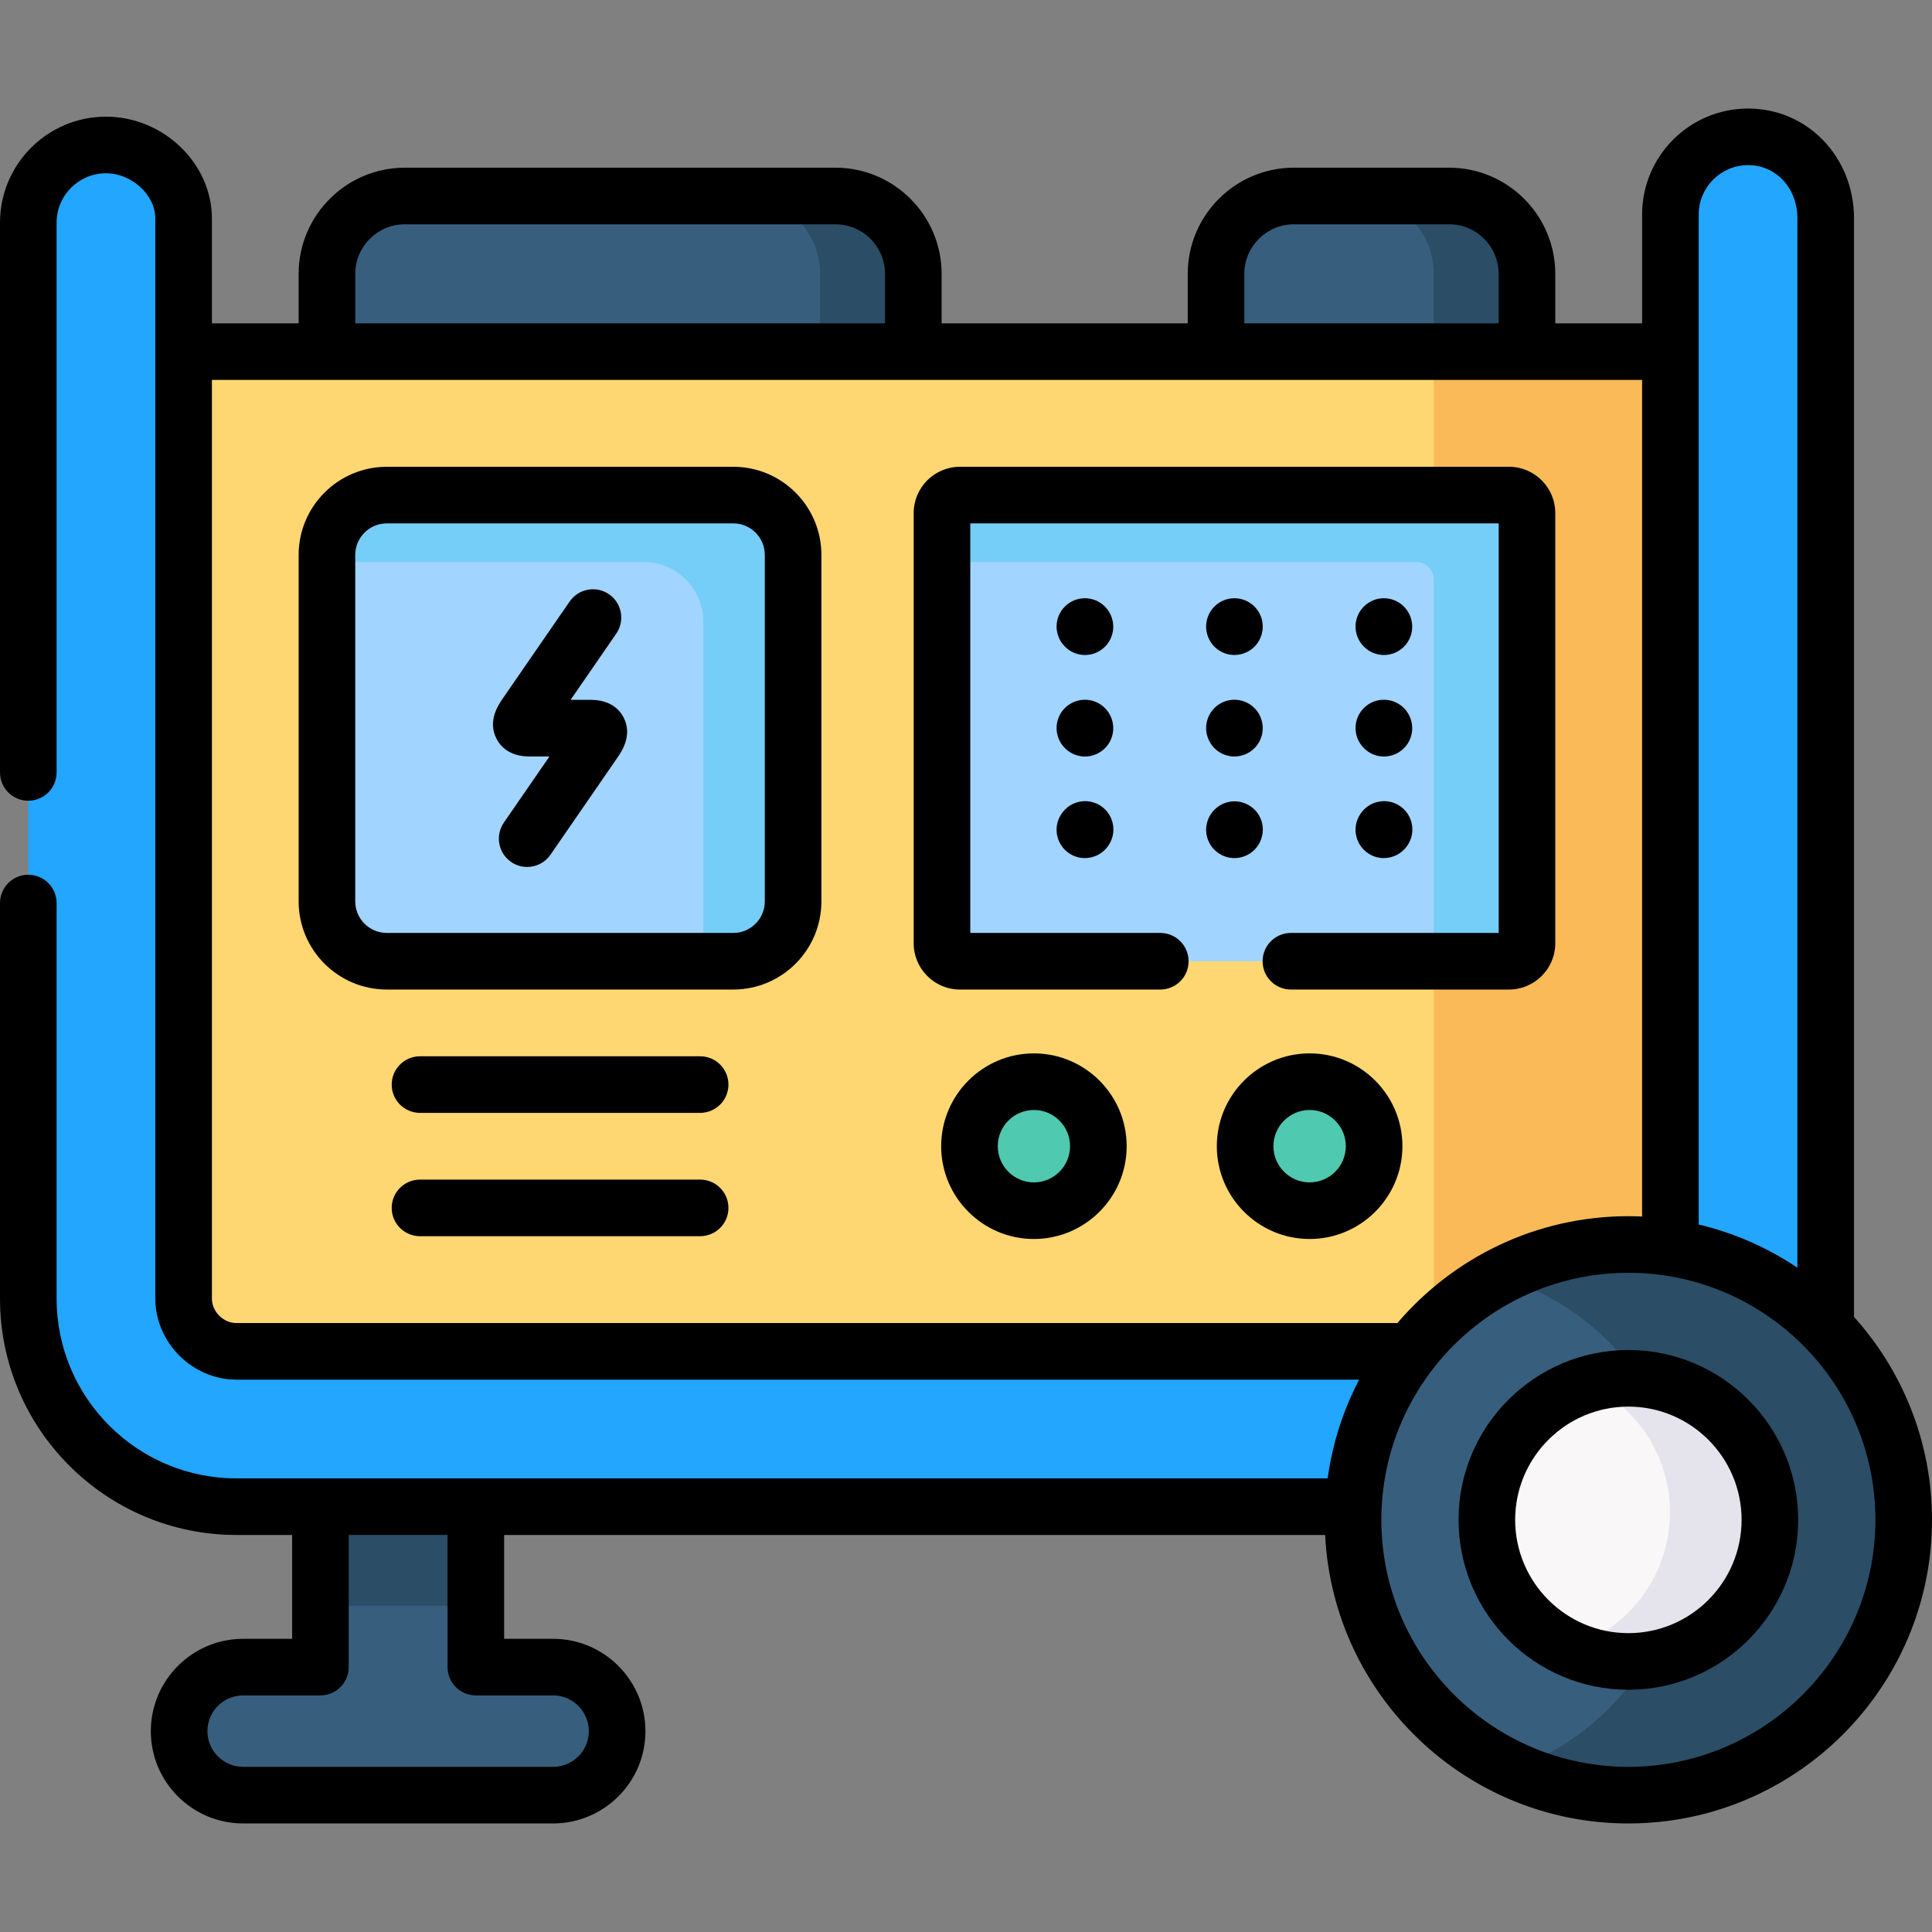 <svg id="Layer_1" enable-background="new 0 0 512 512" height="512" viewBox="0 0 512 512" width="512" xmlns="http://www.w3.org/2000/svg"><rect x="0" y="0" width="512" height="512" fill="#808080" stroke="none"/><g><g><path clip-rule="evenodd" d="m126.102 441.802v-42.521l-23.754-11.254-17.433 11.254v42.521h-20.467c-9.354 0-16.98 7.625-16.98 16.98 0 9.326 7.625 16.952 16.98 16.952h82.12c9.354 0 16.98-7.625 16.98-16.952 0-9.355-7.625-16.98-16.98-16.98z" fill="#375e7d" fill-rule="evenodd"/></g><g><path clip-rule="evenodd" d="m84.914 399.281h41.188v26.25h-41.188z" fill="#2b4d66" fill-rule="evenodd"/></g><g><path clip-rule="evenodd" d="m221.403 51.942h-114.123c-11.339 0-20.636 9.27-20.636 20.637v20.608l76.082 14.259 79.314-14.259v-20.608c-.001-11.368-9.298-20.637-20.637-20.637z" fill="#375e7d" fill-rule="evenodd"/></g><g><path clip-rule="evenodd" d="m342.896 51.942c-11.339 0-20.636 9.27-20.636 20.637v20.608l45.95 18.001 36.454-18.001v-20.608c0-11.367-9.269-20.637-20.608-20.637z" fill="#375e7d" fill-rule="evenodd"/></g><g><path clip-rule="evenodd" d="m332.266 93.187h-90.227-155.395-47.991v260.937c0 7.625 6.378 13.975 13.975 13.975h331.201c13.351-17.207 44.079-28.291 57.714-28.291 13.606 0 7.484.283 11.112.85v-247.471h-37.985z" fill="#ffd772" fill-rule="evenodd"/></g><g><path clip-rule="evenodd" d="m373.851 358.121h-311.217c-7.597 0-13.975-6.378-13.975-13.975v-250.959-35.264c0-10.233-9.269-19.503-20.58-19.503-11.338 0-20.579 9.27-20.579 20.58v285.146c0 30.303 24.803 55.136 55.134 55.136h22.28 41.188 232.555c.737-15.478 6.293-29.68 15.194-41.161z" fill="#22a6fe" fill-rule="evenodd"/></g><g><path clip-rule="evenodd" d="m442.676 330.653c15.789 2.438 29.934 9.922 40.677 20.75.17.17.312.34.482.51v-293.99c0-12.416-9.269-21.657-20.58-21.657-11.339 0-20.58 9.241-20.58 20.58v36.341 237.466z" fill="#22a6fe" fill-rule="evenodd"/></g><g><path clip-rule="evenodd" d="m347.063 286.658c-9.439 0-17.093 7.654-17.093 17.093 0 9.44 7.654 17.093 17.093 17.093s17.093-7.654 17.093-17.093c0-9.44-7.653-17.093-17.093-17.093z" fill="#4fc9af" fill-rule="evenodd"/></g><g><path clip-rule="evenodd" d="m273.986 286.658c-9.439 0-17.065 7.654-17.065 17.093 0 9.44 7.625 17.093 17.065 17.093 9.439 0 17.093-7.654 17.093-17.093 0-9.44-7.654-17.093-17.093-17.093z" fill="#4fc9af" fill-rule="evenodd"/></g><g><path clip-rule="evenodd" d="m249.636 135.963v114.013c0 2.608 2.126 4.762 4.762 4.762h145.503c2.636 0 4.762-2.154 4.762-4.762v-114.013c0-2.636-2.126-4.762-4.762-4.762h-145.503c-2.636 0-4.762 2.126-4.762 4.762z" fill="#a1d4ff" fill-rule="evenodd"/></g><g><path clip-rule="evenodd" d="m194.332 131.201h-91.814c-8.731 0-15.874 7.115-15.874 15.846v91.845c0 8.703 7.143 15.846 15.874 15.846h91.814c8.731 0 15.846-7.143 15.846-15.846v-91.845c0-8.731-7.115-15.846-15.846-15.846z" fill="#a1d4ff" fill-rule="evenodd"/></g><g><path clip-rule="evenodd" d="m379.974 254.739v96.438c13.181-13.21 31.436-21.374 51.562-21.374 3.77 0 7.512.312 11.14.85v-237.466h-38.013-24.69v38.014h19.928c2.636 0 4.762 2.126 4.762 4.762v114.013c0 2.608-2.126 4.762-4.762 4.762h-19.927z" fill="#fbba58" fill-rule="evenodd"/></g><g><path clip-rule="evenodd" d="m194.332 131.201h-91.814c-8.731 0-15.874 7.115-15.874 15.846v1.871h83.906c8.702 0 15.846 7.115 15.846 15.846v89.974h7.937c8.731 0 15.846-7.143 15.846-15.846v-91.845c-.001-8.731-7.116-15.846-15.847-15.846z" fill="#75cef8" fill-rule="evenodd"/></g><g><path clip-rule="evenodd" d="m379.974 131.201h-125.576c-2.636 0-4.762 2.126-4.762 4.762v12.955h125.575c2.608 0 4.762 2.126 4.762 4.762v101.058h19.928c2.636 0 4.762-2.154 4.762-4.762v-114.013c0-2.636-2.126-4.762-4.762-4.762z" fill="#75cef8" fill-rule="evenodd"/></g><g><path clip-rule="evenodd" d="m242.039 93.187v-20.608c0-11.367-9.298-20.637-20.636-20.637h-24.718c11.367 0 20.636 9.27 20.636 20.637v20.608z" fill="#2b4d66" fill-rule="evenodd"/></g><g><path clip-rule="evenodd" d="m404.663 93.187v-20.608c0-11.367-9.269-20.637-20.608-20.637h-24.718c11.339 0 20.636 9.27 20.636 20.637v20.608z" fill="#2b4d66" fill-rule="evenodd"/></g><g><path clip-rule="evenodd" d="m431.536 329.802c-23.471 0-44.362 11.084-57.685 28.319-8.901 11.481-14.457 25.683-15.194 41.16-.057 1.162-.085 2.324-.085 3.487 0 40.253 32.542 72.881 72.766 72.966h.198.198c39.94-.085 72.34-32.288 72.766-72.144v-1.616c-.227-19.701-8.249-37.56-21.147-50.572-10.743-10.829-24.888-18.312-40.677-20.75-3.628-.538-7.37-.85-11.14-.85z" fill="#375e7d" fill-rule="evenodd"/></g><g><path clip-rule="evenodd" d="m431.536 365.265c-19.531 0-35.575 14.939-37.361 34.017-.113 1.134-.142 2.324-.142 3.487 0 20.722 16.781 37.532 37.502 37.532s37.502-16.81 37.502-37.532c0-6.18-1.474-11.991-4.139-17.15-6.206-12.077-18.82-20.354-33.362-20.354z" fill="#f9f7f8" fill-rule="evenodd"/></g><g><path clip-rule="evenodd" d="m504.5 401.975c-.227-19.701-8.249-37.56-21.147-50.572-10.743-10.829-24.888-18.312-40.677-20.75-3.628-.539-7.37-.85-11.14-.85-12.359 0-24.01 3.09-34.214 8.504 12.246 3.628 23.074 10.574 31.436 19.815 2.069 2.268 3.997 4.706 5.754 7.257 13.266 1.049 24.605 8.986 30.388 20.24 2.665 5.159 4.139 10.97 4.139 17.15 0 19.049-14.202 34.782-32.57 37.22-8.164 13.323-20.778 23.67-35.745 28.943 9.298 4.337 19.672 6.775 30.614 6.803h.198.198c39.94-.085 72.34-32.288 72.766-72.144z" fill="#2b4d66" fill-rule="evenodd"/></g><g><path clip-rule="evenodd" d="m464.9 385.618c-5.783-11.254-17.121-19.191-30.388-20.24-.992-.085-1.984-.113-2.976-.113-3.685 0-7.257.539-10.602 1.531 7.512 3.515 13.663 9.468 17.461 16.838 2.183 4.224 3.6 8.929 4.025 13.89.085 1.077.113 2.154.113 3.26 0 17.037-11.339 31.409-26.901 36.001 4.847 2.239 10.233 3.515 15.902 3.515 1.672 0 3.317-.113 4.932-.312 18.369-2.438 32.57-18.171 32.57-37.22.002-6.179-1.472-11.991-4.136-17.15z" fill="#e5e4ec" fill-rule="evenodd"/></g><g><path d="m156.518 185.47h-5.309l12.106-17.552c2.352-3.41 1.494-8.08-1.915-10.432-3.411-2.353-8.081-1.494-10.433 1.916l-17.794 25.798c-1.107 1.622-4.048 5.93-1.557 10.645 1.114 2.11 3.531 4.626 8.715 4.626h5.283l-12.082 17.525c-2.351 3.41-1.492 8.081 1.918 10.432 1.3.896 2.782 1.326 4.25 1.326 2.383 0 4.727-1.133 6.182-3.244l17.755-25.753c1.115-1.626 4.08-5.947 1.598-10.661-1.111-2.111-3.525-4.626-8.717-4.626z"/><path d="m194.332 123.701h-91.814c-12.889 0-23.374 10.473-23.374 23.346v91.845c0 12.873 10.485 23.346 23.374 23.346h91.814c12.873 0 23.346-10.473 23.346-23.346v-91.845c0-12.873-10.473-23.346-23.346-23.346zm8.346 115.192c0 4.602-3.744 8.346-8.346 8.346h-91.814c-4.617 0-8.374-3.744-8.374-8.346v-91.845c0-4.602 3.757-8.346 8.374-8.346h91.814c4.602 0 8.346 3.744 8.346 8.346z"/><path d="m185.545 279.923h-74.24c-4.143 0-7.5 3.358-7.5 7.5s3.357 7.5 7.5 7.5h74.24c4.143 0 7.5-3.358 7.5-7.5s-3.357-7.5-7.5-7.5z"/><path d="m185.545 312.607h-74.24c-4.143 0-7.5 3.358-7.5 7.5s3.357 7.5 7.5 7.5h74.24c4.143 0 7.5-3.358 7.5-7.5s-3.357-7.5-7.5-7.5z"/><path d="m273.986 279.158c-13.546 0-24.565 11.033-24.565 24.593 0 13.561 11.02 24.594 24.565 24.594 13.561 0 24.593-11.033 24.593-24.594s-11.032-24.593-24.593-24.593zm0 34.187c-5.274 0-9.565-4.304-9.565-9.594s4.291-9.593 9.565-9.593c5.289 0 9.593 4.304 9.593 9.593 0 5.29-4.304 9.594-9.593 9.594z"/><path d="m347.063 279.158c-13.561 0-24.593 11.033-24.593 24.593 0 13.561 11.032 24.594 24.593 24.594s24.593-11.033 24.593-24.594-11.032-24.593-24.593-24.593zm0 34.187c-5.289 0-9.593-4.304-9.593-9.594s4.304-9.593 9.593-9.593 9.593 4.304 9.593 9.593c0 5.29-4.303 9.594-9.593 9.594z"/><path d="m307.491 247.239h-50.355v-108.538h140.027v108.538h-55.061c-4.143 0-7.5 3.358-7.5 7.5s3.357 7.5 7.5 7.5h57.799c6.761 0 12.262-5.501 12.262-12.263v-114.013c0-6.761-5.501-12.262-12.262-12.262h-145.503c-6.762 0-12.263 5.501-12.263 12.262v114.013c0 6.762 5.501 12.263 12.263 12.263h53.093c4.143 0 7.5-3.358 7.5-7.5s-3.357-7.5-7.5-7.5z"/><path d="m282.26 171.4c1.458 1.458 3.358 2.183 5.262 2.183 1.922 0 3.846-.739 5.317-2.211 2.929-2.929 2.9-7.706-.028-10.635-2.93-2.929-7.678-2.929-10.607 0s-2.929 7.678 0 10.606z"/><path d="m333.844 162.686c-1.852-3.705-6.355-5.207-10.063-3.354-3.704 1.852-5.206 6.357-3.354 10.062l.028.057c1.311 2.621 3.941 4.125 6.68 4.125 1.133 0 2.284-.257 3.368-.799 3.706-1.853 5.193-6.386 3.341-10.091z"/><path d="m361.488 171.4c1.458 1.458 3.358 2.183 5.262 2.183 1.922 0 3.846-.739 5.317-2.211 2.929-2.929 2.9-7.706-.028-10.635-2.93-2.929-7.678-2.929-10.607 0s-2.929 7.678 0 10.606z"/><path d="m282.203 198.245.057.057c1.458 1.458 3.358 2.183 5.262 2.183 1.922 0 3.846-.739 5.317-2.211 2.929-2.929 2.9-7.706-.028-10.635-2.93-2.929-7.678-2.929-10.607 0-2.93 2.928-2.93 7.677-.001 10.606z"/><path d="m323.781 186.233c-3.704 1.852-5.206 6.357-3.354 10.062l.028.057c1.311 2.621 3.941 4.125 6.68 4.125 1.133 0 2.284-.257 3.368-.799 3.705-1.852 5.192-6.386 3.34-10.09-1.851-3.706-6.355-5.208-10.062-3.355z"/><path d="m361.432 198.245.057.057c1.458 1.458 3.358 2.183 5.262 2.183 1.922 0 3.846-.739 5.317-2.211 2.929-2.929 2.9-7.706-.028-10.635-2.93-2.929-7.678-2.929-10.607 0-2.93 2.928-2.93 7.677-.001 10.606z"/><path d="m283.363 226.151c1.274.845 2.714 1.25 4.137 1.25 2.431 0 4.814-1.18 6.258-3.357l.057-.085c2.289-3.452 1.346-8.106-2.107-10.395-3.45-2.289-8.105-1.344-10.395 2.108l-.057.085c-2.289 3.451-1.346 8.106 2.107 10.394z"/><path d="m327.137 227.402c3.145 0 6.074-1.994 7.118-5.143l.028-.085c1.303-3.932-.842-8.133-4.773-9.436-3.934-1.3-8.19.87-9.493 4.803-1.303 3.932.828 8.175 4.76 9.479.783.259 1.577.382 2.36.382z"/><path d="m362.592 226.151c1.274.845 2.714 1.25 4.137 1.25 2.431 0 4.814-1.18 6.258-3.357l.057-.085c2.289-3.452 1.346-8.106-2.107-10.395-3.45-2.289-8.105-1.344-10.395 2.108l-.057.085c-2.29 3.451-1.346 8.106 2.107 10.394z"/><path d="m491.335 348.996v-291.073c0-16.35-12.334-29.158-28.079-29.158-15.483 0-28.08 12.597-28.08 28.081v28.841h-23.013v-13.108c0-15.515-12.609-28.137-28.107-28.137h-41.159c-15.515 0-28.137 12.622-28.137 28.137v13.108h-65.221v-13.108c0-15.515-12.622-28.137-28.136-28.137h-114.123c-15.515 0-28.137 12.622-28.137 28.137v13.108h-22.984v-27.764c0-14.637-12.858-27.003-28.079-27.003-15.483 0-28.08 12.597-28.08 28.08v145.705c0 4.142 3.357 7.5 7.5 7.5s7.5-3.358 7.5-7.5v-145.705c0-7.212 5.867-13.08 13.08-13.08 6.845 0 13.079 5.721 13.079 12.003v286.223c0 11.641 9.834 21.475 21.475 21.475h297.561c-4.196 8.026-7.074 16.839-8.353 26.161h-289.208c-26.266 0-47.634-21.369-47.634-47.636v-104.829c0-4.142-3.357-7.5-7.5-7.5s-7.5 3.358-7.5 7.5v104.829c0 34.538 28.098 62.636 62.634 62.636h14.78v27.521h-12.966c-13.498 0-24.479 10.982-24.479 24.48 0 13.483 10.981 24.452 24.479 24.452h82.12c13.498 0 24.479-10.969 24.479-24.452 0-13.499-10.981-24.48-24.479-24.48h-12.967v-27.521h217.573c2.099 42.512 37.34 76.453 80.362 76.453 44.368 0 80.464-36.097 80.464-80.466 0-20.655-7.828-39.511-20.665-53.773zm-41.159-292.15c0-7.213 5.868-13.081 13.08-13.081 7.456 0 13.079 6.086 13.079 14.158v278.038c-7.851-5.282-16.686-9.2-26.159-11.456zm-120.416 15.733c0-7.244 5.894-13.137 13.137-13.137h41.159c7.228 0 13.107 5.893 13.107 13.137v13.108h-67.403zm-235.616 0c0-7.244 5.894-13.137 13.137-13.137h114.123c7.243 0 13.136 5.893 13.136 13.137v13.108h-140.396zm-31.51 278.042c-3.449 0-6.475-3.026-6.475-6.475v-243.459h379.017v221.708c-1.208-.054-2.419-.092-3.64-.092-24.486 0-46.437 11.008-61.207 28.319h-307.695zm83.934 98.681c5.227 0 9.479 4.253 9.479 9.48 0 5.211-4.253 9.452-9.479 9.452h-82.12c-5.227 0-9.479-4.24-9.479-9.452 0-5.228 4.253-9.48 9.479-9.48h20.466c4.143 0 7.5-3.358 7.5-7.5v-35.021h26.188v35.021c0 4.142 3.357 7.5 7.5 7.5zm284.968 18.932c-36.097 0-65.464-29.368-65.464-65.466s29.367-65.466 65.464-65.466 65.464 29.368 65.464 65.466-29.367 65.466-65.464 65.466z"/><path d="m431.536 357.765c-24.814 0-45.003 20.188-45.003 45.003 0 24.831 20.188 45.032 45.003 45.032s45.002-20.201 45.002-45.032c0-24.815-20.187-45.003-45.002-45.003zm0 75.035c-16.544 0-30.003-13.472-30.003-30.032 0-16.544 13.459-30.003 30.003-30.003 16.543 0 30.002 13.459 30.002 30.003 0 16.56-13.459 30.032-30.002 30.032z"/></g></g></svg>